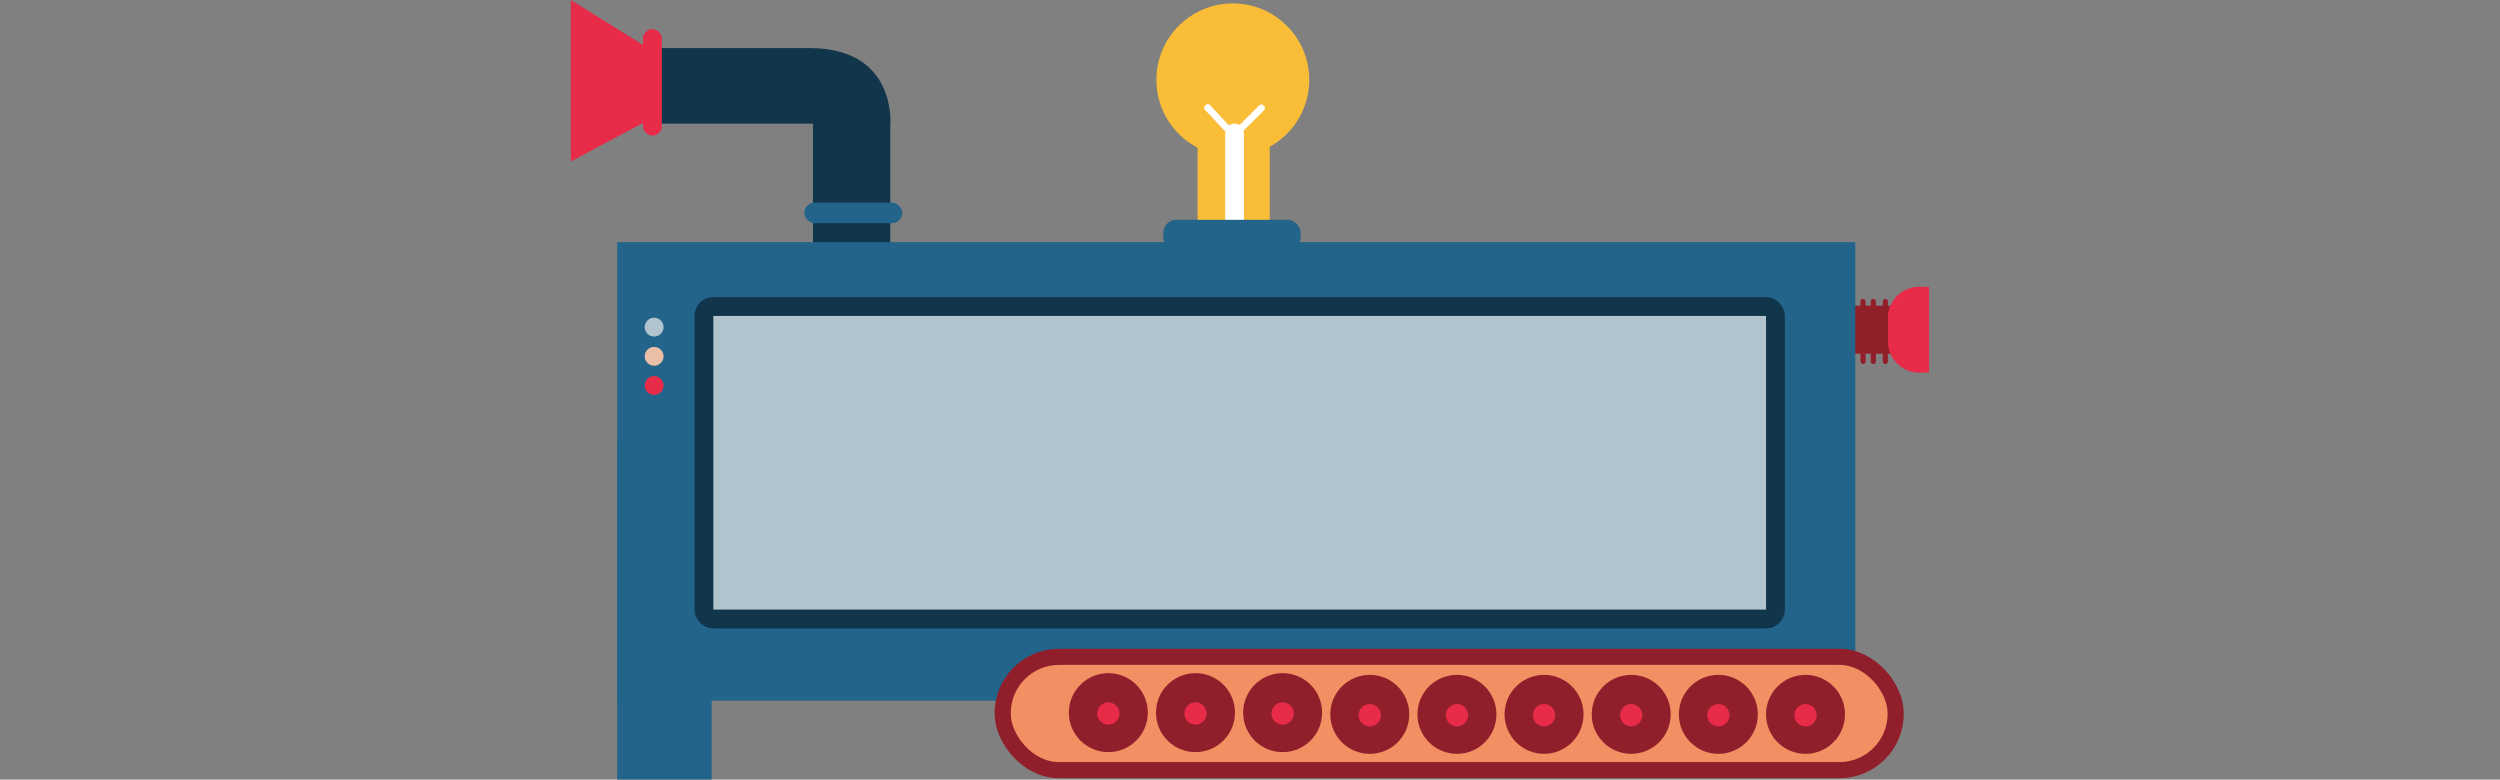 <svg id="Layer_2" data-name="Layer 2" xmlns="http://www.w3.org/2000/svg" viewBox="0 0 930 290"><rect x="0" y="0" width="930" height="290" fill="#808080" stroke="none"/><defs><style>.cls-1{fill:#f9bd38;}.cls-2{fill:#fff;}.cls-3{fill:#22648a;}.cls-4{fill:#901f2a;}.cls-5{fill:#e72b48;}.cls-6{fill:#11354b;}.cls-7,.cls-8{fill:#b1c4ce;}.cls-7{stroke:#11354b;stroke-width:7px;}.cls-10,.cls-7{stroke-miterlimit:10;}.cls-9{fill:#eabea7;}.cls-10{fill:#f28f63;stroke:#901f2b;stroke-width:6px;}.cls-11{fill:#901f2b;}</style></defs><title>Maquina</title><g id="T1_Full"><g id="Ampolleta"><circle class="cls-1" cx="458.61" cy="29.7" r="28.43"/><rect class="cls-1" x="445.52" y="38.33" width="26.83" height="63.24" transform="translate(917.86 139.9) rotate(180)"/><path class="cls-2" d="M455.74,46h7a0,0,0,0,1,0,0V98.08a3.49,3.49,0,0,1-3.49,3.49h0a3.49,3.49,0,0,1-3.49-3.49V46A0,0,0,0,1,455.74,46Z" transform="translate(918.5 147.56) rotate(180)"/><path class="cls-2" d="M460.8,46.79l1.81,1.8L470.24,41a1.08,1.08,0,0,0,0-1.54l-.26-.27a1.1,1.1,0,0,0-1.54,0Z"/><path class="cls-2" d="M455.61,48.71,457.48,47l-7.34-7.88a1.11,1.11,0,0,0-1.58-.06l-.24.22a1.12,1.12,0,0,0-.05,1.58Z"/><rect class="cls-3" x="432.74" y="81.77" width="51.1" height="11.5" rx="4.83" ry="4.83" transform="translate(916.59 175.03) rotate(-180)"/></g><g id="out"><rect class="cls-4" x="684.43" y="113.71" width="22.36" height="17.89" rx="1.75" ry="1.75" transform="translate(1391.21 245.3) rotate(180)"/><path class="cls-5" d="M702.31,106.68H706a11.67,11.67,0,0,1,11.67,11.67V127A11.67,11.67,0,0,1,706,138.62h-3.66a0,0,0,0,1,0,0V106.68A0,0,0,0,1,702.31,106.68Z" transform="translate(1419.96 245.3) rotate(180)"/><rect class="cls-4" x="700.4" y="111.15" width="1.92" height="24.27" rx="0.95" ry="0.95" transform="translate(1402.71 246.58) rotate(180)"/><rect class="cls-4" x="695.93" y="111.15" width="1.92" height="24.27" rx="0.95" ry="0.95" transform="translate(1393.77 246.58) rotate(180)"/><rect class="cls-4" x="692.09" y="111.15" width="1.92" height="24.27" rx="0.95" ry="0.95" transform="translate(1386.1 246.58) rotate(-180)"/></g><g id="in"><path class="cls-6" d="M331.17,92V47.27s3.2-29.38-30-29.38H245.57V46h56.86V92Z"/><rect class="cls-3" x="299.23" y="75.38" width="36.41" height="7.67" rx="3.81" ry="3.81" transform="translate(634.87 158.42) rotate(180)"/><rect class="cls-5" x="239.18" y="10.86" width="7.03" height="39.61" rx="3.49" ry="3.49" transform="translate(485.39 61.32) rotate(180)"/><polygon class="cls-5" points="241.1 44.72 212.35 60.05 212.35 0 241.1 17.89 241.1 44.72"/></g><g id="Maquina"><g id="Base"><rect class="cls-3" x="229.6" y="90.07" width="460.58" height="170.56" transform="translate(919.78 350.7) rotate(180)"/><rect class="cls-3" x="229.6" y="164.81" width="35.13" height="125.19" transform="translate(494.34 454.81) rotate(180)"/></g><rect class="cls-7" x="261.86" y="114.03" width="398.61" height="116.26" rx="3.42" ry="3.42" transform="translate(922.33 344.31) rotate(180)"/><circle class="cls-8" cx="243.34" cy="121.69" r="3.51"/><circle class="cls-9" cx="243.34" cy="132.55" r="3.51"/><circle class="cls-5" cx="243.34" cy="143.41" r="3.51"/></g><g id="Ruedas"><rect class="cls-10" x="373.01" y="244.34" width="332.18" height="42.16" rx="20.94" ry="20.94" transform="translate(1078.2 530.84) rotate(-180)"/><circle class="cls-11" cx="671.65" cy="265.74" r="14.69"/><circle class="cls-5" cx="671.65" cy="266.06" r="4.15"/><circle class="cls-11" cx="639.23" cy="265.74" r="14.69"/><circle class="cls-5" cx="639.23" cy="266.06" r="4.15"/><circle class="cls-11" cx="606.81" cy="265.74" r="14.69"/><circle class="cls-5" cx="606.81" cy="266.06" r="4.15"/><circle class="cls-11" cx="574.39" cy="265.74" r="14.69"/><circle class="cls-5" cx="574.39" cy="266.06" r="4.15"/><circle class="cls-11" cx="541.98" cy="265.74" r="14.69"/><circle class="cls-5" cx="541.98" cy="266.06" r="4.15"/><circle class="cls-11" cx="509.56" cy="265.74" r="14.69"/><circle class="cls-5" cx="509.56" cy="266.06" r="4.15"/><circle class="cls-11" cx="477.14" cy="265.1" r="14.69"/><circle class="cls-5" cx="477.14" cy="265.42" r="4.15"/><circle class="cls-11" cx="444.72" cy="265.1" r="14.69"/><circle class="cls-5" cx="444.72" cy="265.42" r="4.15"/><circle class="cls-11" cx="412.3" cy="265.1" r="14.69"/><circle class="cls-5" cx="412.3" cy="265.42" r="4.15"/></g></g></svg>